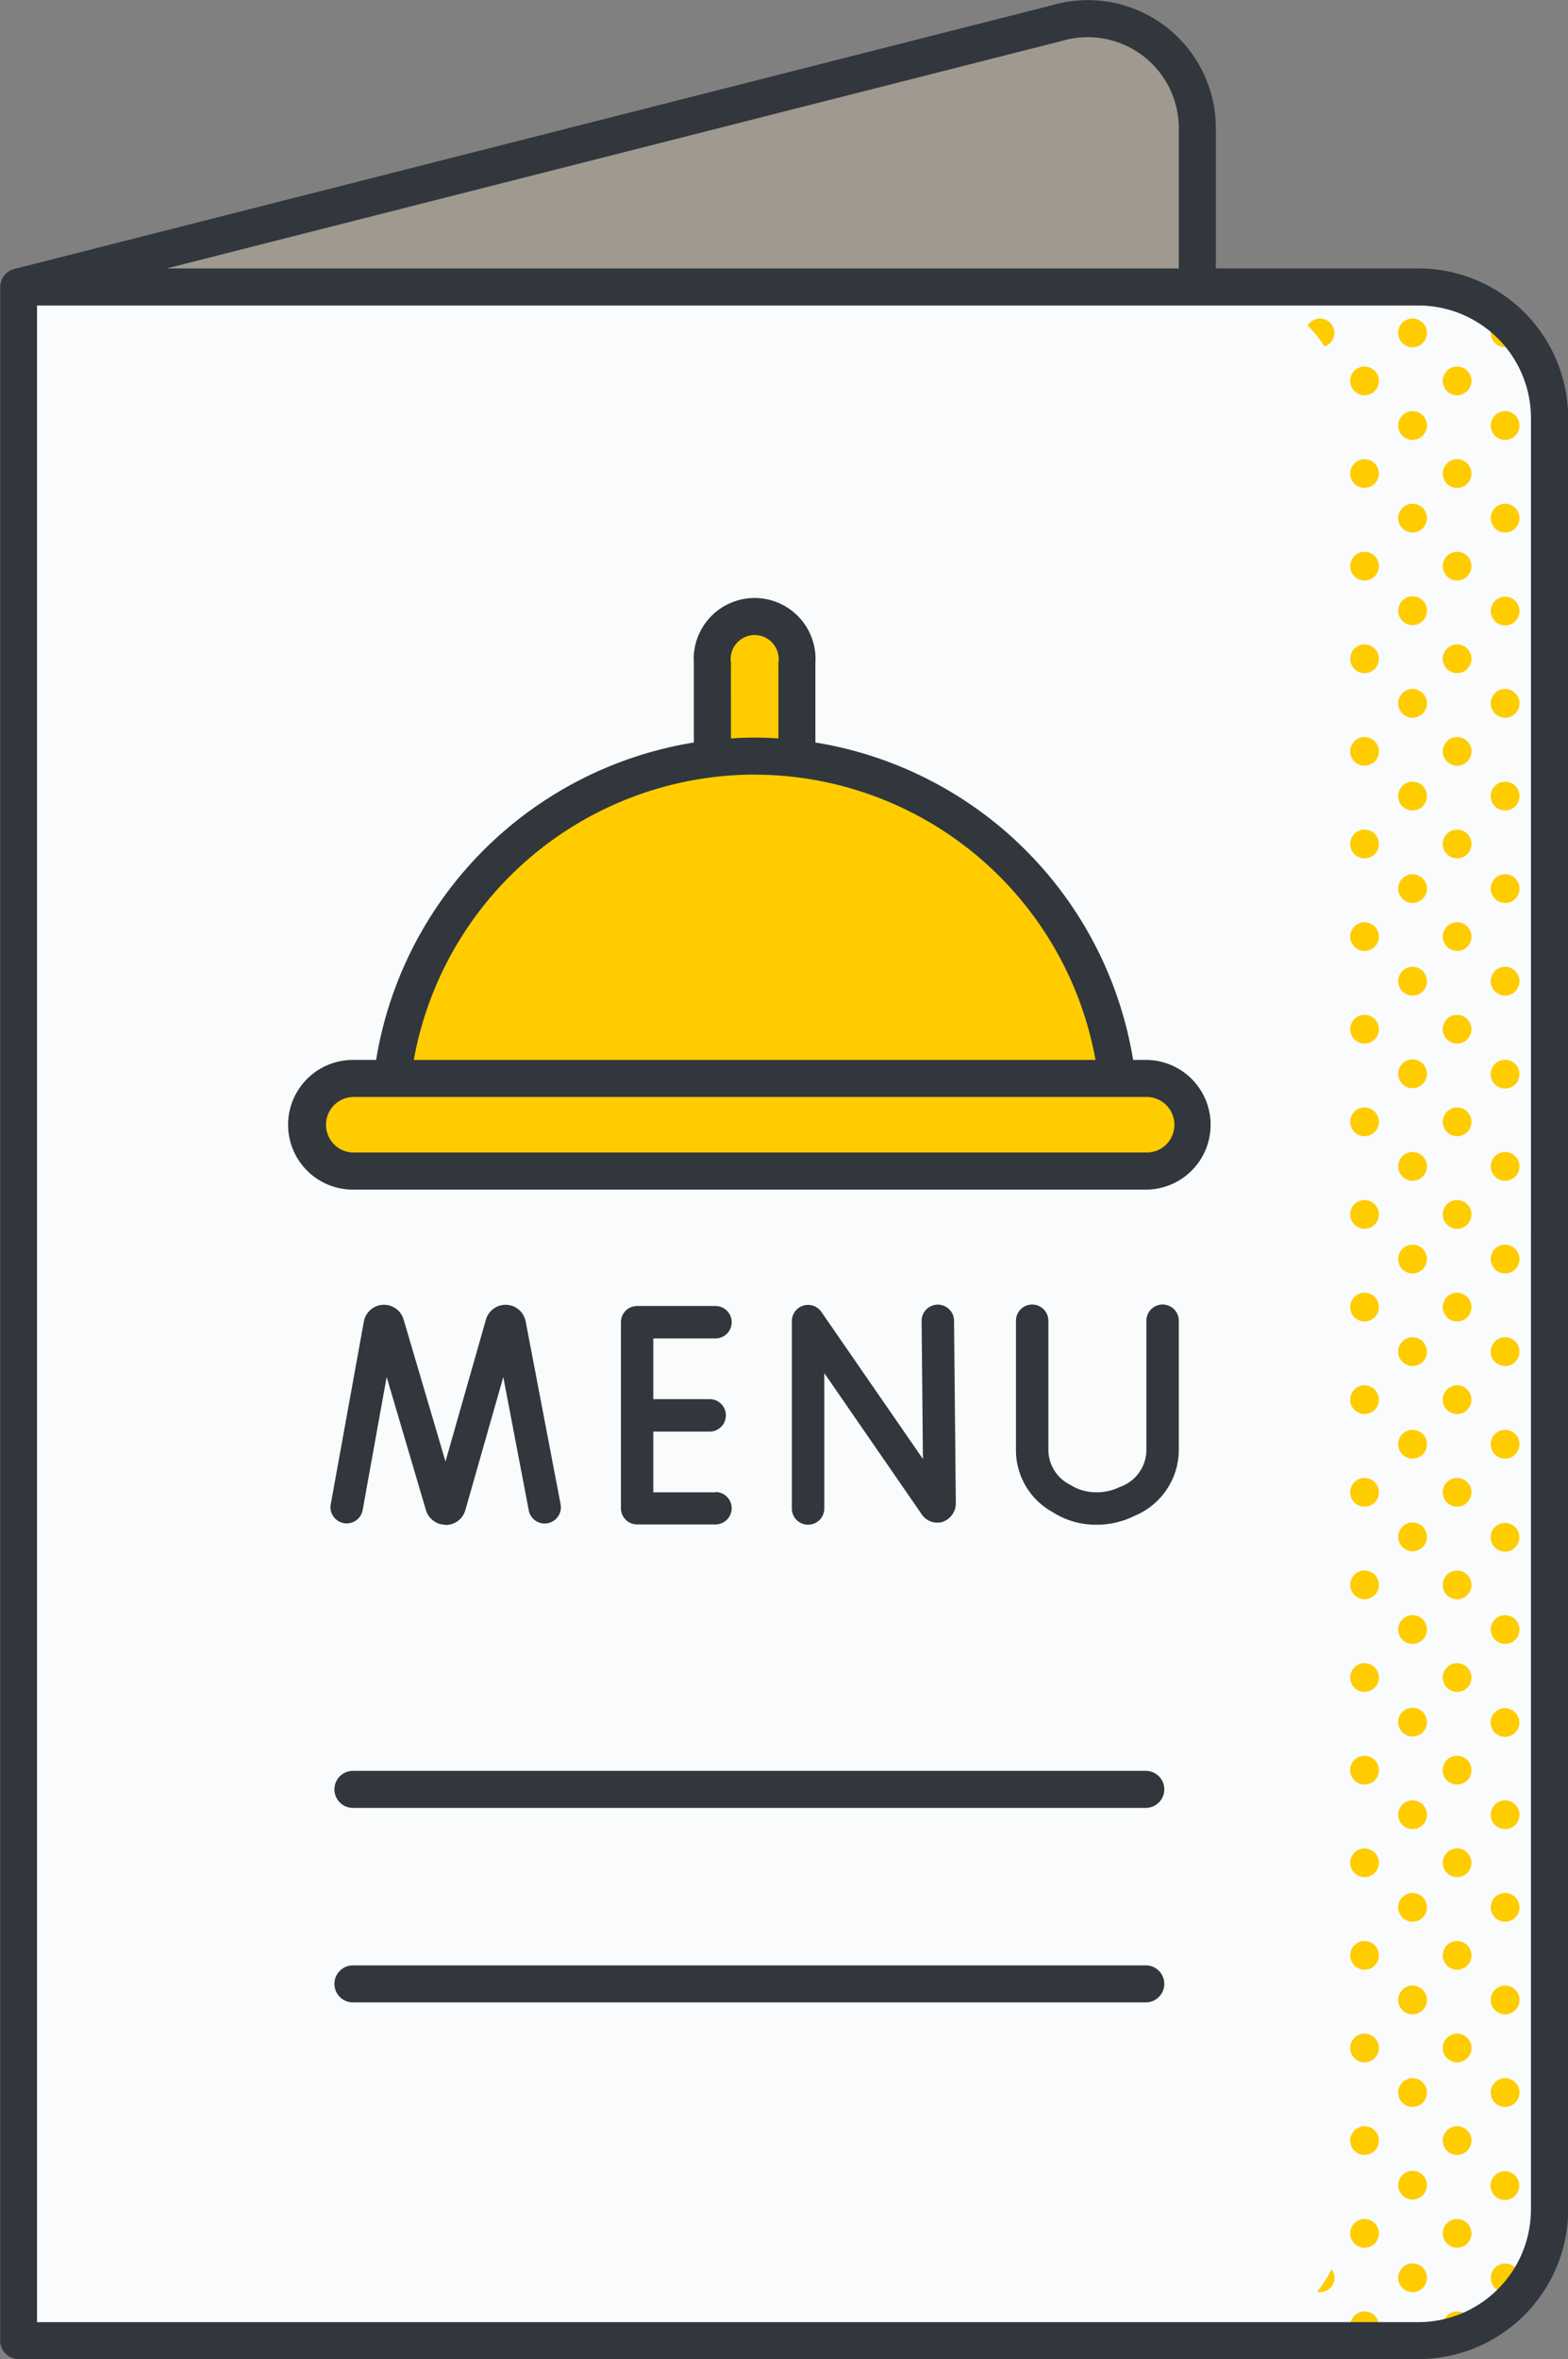 <svg xmlns="http://www.w3.org/2000/svg" width="56.827" height="85.475" viewBox="0 0 56.827 85.475"><rect x="0" y="0" width="56.827" height="85.475" fill="#808080" stroke="none"/><defs><style>.a{fill:#9f9990;}.b{fill:#f9fbfc;}.c{fill:#fc0;}.d{fill:#31373d;}</style></defs><g transform="translate(-85.688 0)"><path class="a" d="M132.424,13.875V7.992a3.969,3.969,0,0,0-5.1-3.8L89.7,13.746v.129Z" transform="translate(-3.343 -3.349)"/><path class="b" d="M140.451,136.6H89.7V62.2h50.749a4.736,4.736,0,0,1,4.736,4.736v64.936A4.736,4.736,0,0,1,140.451,136.6Z" transform="translate(-3.343 -51.8)"/><g transform="translate(133.081 11.54)"><path class="c" d="M408.886,69.581a.519.519,0,0,0,1.035.059,4.773,4.773,0,0,0-.565-.574A.519.519,0,0,0,408.886,69.581Z" transform="translate(-402.25 -69.061)"/><path class="c" d="M398.993,79.449a.52.52,0,1,0,.52.52A.52.52,0,0,0,398.993,79.449Z" transform="translate(-393.578 -77.708)"/><path class="c" d="M409.407,89.107a.521.521,0,1,0,.52.521A.52.52,0,0,0,409.407,89.107Z" transform="translate(-402.251 -85.751)"/><path class="c" d="M398.993,99.521a.52.52,0,1,0,.52.52A.52.52,0,0,0,398.993,99.521Z" transform="translate(-393.578 -94.424)"/><path class="c" d="M409.407,109.179a.521.521,0,1,0,.52.521A.52.52,0,0,0,409.407,109.179Z" transform="translate(-402.251 -102.468)"/><path class="c" d="M398.993,119.593a.52.52,0,1,0,.52.52A.52.52,0,0,0,398.993,119.593Z" transform="translate(-393.578 -111.141)"/><ellipse class="c" cx="0.52" cy="0.521" rx="0.52" ry="0.521" transform="translate(6.631 10.085) rotate(-0.63)"/><path class="c" d="M398.993,139.666a.52.52,0,1,0,.52.52A.52.52,0,0,0,398.993,139.666Z" transform="translate(-393.578 -127.858)"/><path class="c" d="M409.407,149.324a.521.521,0,1,0,.52.521A.52.52,0,0,0,409.407,149.324Z" transform="translate(-402.251 -135.902)"/><path class="c" d="M398.993,159.738a.52.52,0,1,0,.52.52A.52.52,0,0,0,398.993,159.738Z" transform="translate(-393.578 -144.575)"/><path class="c" d="M409.407,169.4a.521.521,0,1,0,.52.521A.52.52,0,0,0,409.407,169.4Z" transform="translate(-402.251 -152.618)"/><path class="c" d="M398.993,179.81a.52.52,0,1,0,.52.52A.52.52,0,0,0,398.993,179.81Z" transform="translate(-393.578 -161.292)"/><path class="c" d="M409.407,189.468a.521.521,0,1,0,.52.521A.52.52,0,0,0,409.407,189.468Z" transform="translate(-402.251 -169.335)"/><path class="c" d="M398.993,199.883a.52.52,0,1,0,.52.52A.52.52,0,0,0,398.993,199.883Z" transform="translate(-393.578 -178.009)"/><path class="c" d="M409.407,209.541a.521.521,0,1,0,.52.521A.52.52,0,0,0,409.407,209.541Z" transform="translate(-402.251 -186.052)"/><path class="c" d="M398.993,219.955a.52.52,0,1,0,.52.52A.52.52,0,0,0,398.993,219.955Z" transform="translate(-393.578 -194.726)"/><ellipse class="c" cx="0.52" cy="0.521" rx="0.52" ry="0.521" transform="translate(6.628 26.863) rotate(-0.63)"/><path class="c" d="M398.993,240.027a.52.52,0,1,0,.52.52A.52.52,0,0,0,398.993,240.027Z" transform="translate(-393.578 -211.442)"/><path class="c" d="M409.407,249.685a.521.521,0,1,0,.52.521A.52.52,0,0,0,409.407,249.685Z" transform="translate(-402.251 -219.486)"/><path class="c" d="M398.993,260.1a.52.52,0,1,0,.52.52A.52.52,0,0,0,398.993,260.1Z" transform="translate(-393.578 -228.16)"/><path class="c" d="M409.407,269.758a.521.521,0,1,0,.52.521A.52.52,0,0,0,409.407,269.758Z" transform="translate(-402.251 -236.203)"/><path class="c" d="M398.993,280.172a.52.52,0,1,0,.52.52A.52.52,0,0,0,398.993,280.172Z" transform="translate(-393.578 -244.876)"/><path class="c" d="M409.407,289.83a.521.521,0,1,0,.52.521A.52.52,0,0,0,409.407,289.83Z" transform="translate(-402.251 -252.92)"/><path class="c" d="M398.993,300.244a.52.52,0,1,0,.52.52A.52.52,0,0,0,398.993,300.244Z" transform="translate(-393.578 -261.593)"/><path class="c" d="M409.407,309.9a.521.521,0,1,0,.52.521A.521.521,0,0,0,409.407,309.9Z" transform="translate(-402.251 -269.636)"/><path class="c" d="M398.993,320.317a.52.52,0,1,0,.52.52A.52.52,0,0,0,398.993,320.317Z" transform="translate(-393.578 -278.31)"/><ellipse class="c" cx="0.52" cy="0.521" rx="0.52" ry="0.521" transform="translate(6.626 43.642) rotate(-0.63)"/><path class="c" d="M398.993,340.389a.52.52,0,1,0,.52.52A.52.52,0,0,0,398.993,340.389Z" transform="translate(-393.578 -295.027)"/><path class="c" d="M409.407,350.047a.521.521,0,1,0,.52.521A.521.521,0,0,0,409.407,350.047Z" transform="translate(-402.251 -303.07)"/><path class="c" d="M398.993,360.461a.52.52,0,1,0,.52.52A.52.52,0,0,0,398.993,360.461Z" transform="translate(-393.578 -311.743)"/><ellipse class="c" cx="0.52" cy="0.521" rx="0.52" ry="0.521" transform="translate(6.625 50.353) rotate(-0.63)"/><path class="c" d="M398.993,380.534a.521.521,0,1,0,.52.52A.52.52,0,0,0,398.993,380.534Z" transform="translate(-393.578 -328.461)"/><path class="c" d="M409.407,390.192a.521.521,0,1,0,.52.521A.521.521,0,0,0,409.407,390.192Z" transform="translate(-402.251 -336.504)"/><path class="c" d="M398.993,400.606a.52.52,0,1,0,.52.52A.52.52,0,0,0,398.993,400.606Z" transform="translate(-393.578 -345.177)"/><path class="c" d="M409.407,410.264a.521.521,0,1,0,.52.521A.521.521,0,0,0,409.407,410.264Z" transform="translate(-402.251 -353.221)"/><path class="c" d="M398.993,420.678a.52.52,0,1,0,.52.52A.52.52,0,0,0,398.993,420.678Z" transform="translate(-393.578 -361.894)"/><path class="c" d="M409.407,430.336a.521.521,0,1,0,.52.521A.52.52,0,0,0,409.407,430.336Z" transform="translate(-402.251 -369.937)"/><path class="c" d="M398.993,440.751a.52.52,0,1,0,.52.52A.52.52,0,0,0,398.993,440.751Z" transform="translate(-393.578 -378.611)"/><path class="c" d="M409.407,450.409a.521.521,0,1,0,.52.521A.52.52,0,0,0,409.407,450.409Z" transform="translate(-402.251 -386.655)"/><path class="c" d="M398.993,460.823a.52.52,0,1,0,.52.52A.52.52,0,0,0,398.993,460.823Z" transform="translate(-393.578 -395.328)"/><ellipse class="c" cx="0.52" cy="0.521" rx="0.52" ry="0.521" transform="translate(6.622 67.132) rotate(-0.63)"/><path class="c" d="M398.993,480.9a.52.52,0,1,0,.52.52A.52.52,0,0,0,398.993,480.9Z" transform="translate(-393.578 -412.044)"/><path class="c" d="M409.928,491.074a.52.52,0,1,0-.52.521A.52.52,0,0,0,409.928,491.074Z" transform="translate(-402.251 -420.088)"/><path class="c" d="M399.514,501.488a.52.52,0,1,0-.837.411,4.72,4.72,0,0,0,.816-.271A.518.518,0,0,0,399.514,501.488Z" transform="translate(-393.578 -428.762)"/><path class="c" d="M389.334,69.034a.521.521,0,1,0,.521.521A.521.521,0,0,0,389.334,69.034Z" transform="translate(-385.533 -69.034)"/><path class="c" d="M378.92,79.449a.52.52,0,1,0,.521.52A.52.52,0,0,0,378.92,79.449Z" transform="translate(-376.86 -77.708)"/><path class="c" d="M389.334,89.107a.521.521,0,1,0,.521.521A.521.521,0,0,0,389.334,89.107Z" transform="translate(-385.533 -85.751)"/><path class="c" d="M378.92,99.521a.52.52,0,1,0,.521.52A.52.52,0,0,0,378.92,99.521Z" transform="translate(-376.86 -94.424)"/><path class="c" d="M389.334,109.179a.521.521,0,1,0,.521.521A.521.521,0,0,0,389.334,109.179Z" transform="translate(-385.533 -102.468)"/><path class="c" d="M378.92,119.593a.52.52,0,1,0,.521.52A.52.52,0,0,0,378.92,119.593Z" transform="translate(-376.86 -111.141)"/><circle class="c" cx="0.521" cy="0.521" r="0.521" transform="translate(3.28 10.066)"/><path class="c" d="M378.92,139.666a.52.52,0,1,0,.521.52A.52.52,0,0,0,378.92,139.666Z" transform="translate(-376.86 -127.858)"/><path class="c" d="M389.334,149.324a.521.521,0,1,0,.521.521A.521.521,0,0,0,389.334,149.324Z" transform="translate(-385.533 -135.902)"/><path class="c" d="M378.92,159.738a.52.52,0,1,0,.521.52A.52.52,0,0,0,378.92,159.738Z" transform="translate(-376.86 -144.575)"/><path class="c" d="M389.334,169.4a.521.521,0,1,0,.521.521A.521.521,0,0,0,389.334,169.4Z" transform="translate(-385.533 -152.618)"/><path class="c" d="M378.92,179.81a.52.52,0,1,0,.521.52A.52.52,0,0,0,378.92,179.81Z" transform="translate(-376.86 -161.292)"/><path class="c" d="M389.334,189.468a.521.521,0,1,0,.521.521A.521.521,0,0,0,389.334,189.468Z" transform="translate(-385.533 -169.335)"/><path class="c" d="M378.92,199.883a.52.52,0,1,0,.521.52A.52.52,0,0,0,378.92,199.883Z" transform="translate(-376.86 -178.009)"/><path class="c" d="M389.334,209.541a.521.521,0,1,0,.521.521A.521.521,0,0,0,389.334,209.541Z" transform="translate(-385.533 -186.052)"/><path class="c" d="M378.92,219.955a.52.52,0,1,0,.521.52A.52.52,0,0,0,378.92,219.955Z" transform="translate(-376.86 -194.726)"/><circle class="c" cx="0.521" cy="0.521" r="0.521" transform="translate(3.28 26.844)"/><path class="c" d="M378.92,240.027a.52.52,0,1,0,.521.52A.52.52,0,0,0,378.92,240.027Z" transform="translate(-376.86 -211.442)"/><path class="c" d="M389.334,249.685a.521.521,0,1,0,.521.521A.521.521,0,0,0,389.334,249.685Z" transform="translate(-385.533 -219.486)"/><path class="c" d="M378.92,260.1a.52.52,0,1,0,.521.52A.52.52,0,0,0,378.92,260.1Z" transform="translate(-376.86 -228.16)"/><path class="c" d="M389.334,269.758a.521.521,0,1,0,.521.521A.521.521,0,0,0,389.334,269.758Z" transform="translate(-385.533 -236.203)"/><path class="c" d="M378.92,280.172a.52.52,0,1,0,.521.52A.52.52,0,0,0,378.92,280.172Z" transform="translate(-376.86 -244.876)"/><path class="c" d="M389.334,289.83a.521.521,0,1,0,.521.521A.521.521,0,0,0,389.334,289.83Z" transform="translate(-385.533 -252.92)"/><path class="c" d="M378.92,300.244a.52.52,0,1,0,.521.52A.52.52,0,0,0,378.92,300.244Z" transform="translate(-376.86 -261.593)"/><path class="c" d="M389.334,309.9a.521.521,0,1,0,.521.521A.521.521,0,0,0,389.334,309.9Z" transform="translate(-385.533 -269.636)"/><path class="c" d="M378.92,320.317a.52.52,0,1,0,.521.52A.52.52,0,0,0,378.92,320.317Z" transform="translate(-376.86 -278.31)"/><circle class="c" cx="0.521" cy="0.521" r="0.521" transform="translate(3.28 43.621)"/><path class="c" d="M378.92,340.389a.52.52,0,1,0,.521.52A.52.52,0,0,0,378.92,340.389Z" transform="translate(-376.86 -295.027)"/><path class="c" d="M389.334,350.047a.521.521,0,1,0,.521.521A.521.521,0,0,0,389.334,350.047Z" transform="translate(-385.533 -303.07)"/><path class="c" d="M378.92,360.461a.52.52,0,1,0,.521.52A.52.52,0,0,0,378.92,360.461Z" transform="translate(-376.86 -311.743)"/><circle class="c" cx="0.521" cy="0.521" r="0.521" transform="translate(3.28 50.332)"/><path class="c" d="M378.92,380.534a.521.521,0,1,0,.521.52A.52.52,0,0,0,378.92,380.534Z" transform="translate(-376.86 -328.461)"/><path class="c" d="M389.334,390.192a.521.521,0,1,0,.521.521A.521.521,0,0,0,389.334,390.192Z" transform="translate(-385.533 -336.504)"/><path class="c" d="M378.92,400.606a.52.52,0,1,0,.521.52A.52.52,0,0,0,378.92,400.606Z" transform="translate(-376.86 -345.177)"/><path class="c" d="M389.334,410.264a.521.521,0,1,0,.521.521A.521.521,0,0,0,389.334,410.264Z" transform="translate(-385.533 -353.221)"/><path class="c" d="M378.92,420.678a.52.52,0,1,0,.521.52A.52.52,0,0,0,378.92,420.678Z" transform="translate(-376.86 -361.894)"/><path class="c" d="M389.334,430.336a.521.521,0,1,0,.521.521A.521.521,0,0,0,389.334,430.336Z" transform="translate(-385.533 -369.937)"/><path class="c" d="M378.92,440.751a.52.52,0,1,0,.521.52A.52.52,0,0,0,378.92,440.751Z" transform="translate(-376.86 -378.611)"/><path class="c" d="M389.334,450.409a.521.521,0,1,0,.521.521A.521.521,0,0,0,389.334,450.409Z" transform="translate(-385.533 -386.655)"/><path class="c" d="M378.92,460.823a.52.52,0,1,0,.521.52A.52.52,0,0,0,378.92,460.823Z" transform="translate(-376.86 -395.328)"/><circle class="c" cx="0.521" cy="0.521" r="0.521" transform="translate(3.28 67.11)"/><path class="c" d="M378.92,480.9a.52.52,0,1,0,.521.52A.52.52,0,0,0,378.92,480.9Z" transform="translate(-376.86 -412.044)"/><path class="c" d="M389.855,491.074a.521.521,0,1,0-.521.521A.521.521,0,0,0,389.855,491.074Z" transform="translate(-385.533 -420.088)"/><path class="c" d="M378.92,500.968a.52.52,0,1,0,.521.52A.52.52,0,0,0,378.92,500.968Z" transform="translate(-376.86 -428.762)"/><path class="c" d="M369.636,69.034a.519.519,0,0,0-.446.255,4.782,4.782,0,0,1,.612.756.519.519,0,0,0-.167-1.011Z" transform="translate(-369.19 -69.034)"/><path class="c" d="M371.3,492.654a.519.519,0,0,0,.418-.828,4.752,4.752,0,0,1-.53.815.518.518,0,0,0,.112.013Z" transform="translate(-370.851 -421.148)"/></g><path class="d" d="M187.593,385.135H158.859a.671.671,0,1,1,0-1.342h28.734a.671.671,0,0,1,0,1.342Z" transform="translate(-60.38 -319.634)"/><path class="d" d="M187.593,427.3H158.859a.671.671,0,1,1,0-1.342h28.734a.671.671,0,1,1,0,1.342Z" transform="translate(-60.38 -354.752)"/><path class="c" d="M182.579,150.351h-1.043a13.228,13.228,0,0,0-11.6-11.587v-3.471a1.538,1.538,0,1,0-3.063,0v3.471a13.228,13.228,0,0,0-11.6,11.587h-1.424a1.678,1.678,0,1,0,0,3.355h28.734a1.678,1.678,0,1,0,0-3.355Z" transform="translate(-55.366 -111.279)"/><g transform="translate(85.688 0)"><path class="d" d="M179.235,146.337h-.459a13.928,13.928,0,0,0-11.515-11.5V131.95a2.207,2.207,0,1,0-4.405,0v2.887a13.928,13.928,0,0,0-11.515,11.5h-.84a2.349,2.349,0,1,0,0,4.7h28.734a2.349,2.349,0,1,0,0-4.7ZM164.2,131.95a.871.871,0,1,1,1.721,0v2.739c-.285-.018-.571-.03-.86-.03s-.576.012-.86.03Zm.86,4.052a12.572,12.572,0,0,1,12.353,10.335H152.706A12.572,12.572,0,0,1,165.058,136Zm14.176,13.691H150.5a1.007,1.007,0,0,1,0-2.013h28.734a1.007,1.007,0,1,1,0,2.013Z" transform="translate(-137.71 -107.936)"/><path class="d" d="M257.942,290.715a.587.587,0,0,1-.587-.587v-6.789a.587.587,0,0,1,1.07-.334l3.681,5.33-.048-5a.587.587,0,0,1,.582-.593h.006a.587.587,0,0,1,.587.581l.064,6.573a.716.716,0,0,1-.479.717.682.682,0,0,1-.767-.29l-3.52-5.1v4.905A.587.587,0,0,1,257.942,290.715Z" transform="translate(-228.657 -235.474)"/><path class="d" d="M161.5,290.716a.739.739,0,0,1-.7-.5l-.007-.021-1.426-4.832-.87,4.822a.587.587,0,0,1-1.156-.209l1.2-6.624a.741.741,0,0,1,1.431-.1l.007.021,1.52,5.153,1.467-5.146.006-.02a.741.741,0,0,1,1.431.081l1.268,6.633a.587.587,0,0,1-1.154.221l-.923-4.831-1.377,4.829-.006.02a.739.739,0,0,1-.7.512Z" transform="translate(-145.354 -235.474)"/><path class="d" d="M223.722,289.85H221.47v-2.2h2.043a.587.587,0,1,0,0-1.175H221.47v-2.2h2.253a.587.587,0,0,0,0-1.175h-2.84a.587.587,0,0,0-.587.587v6.74a.587.587,0,0,0,.587.587h2.84a.587.587,0,1,0,0-1.174Z" transform="translate(-197.793 -235.783)"/><path class="d" d="M308.853,290.715h-.005a2.874,2.874,0,0,1-1.569-.451,2.562,2.562,0,0,1-1.338-2.258v-4.68a.587.587,0,1,1,1.175,0v4.68a1.42,1.42,0,0,0,.8,1.268,1.719,1.719,0,0,0,.938.266h0a1.882,1.882,0,0,0,.855-.194,1.424,1.424,0,0,0,.959-1.345v-4.676a.587.587,0,1,1,1.175,0V288a2.59,2.59,0,0,1-1.605,2.394A3.047,3.047,0,0,1,308.853,290.715Z" transform="translate(-269.121 -235.474)"/><path class="d" d="M137.091,9.726h-7.339V4.643A4.64,4.64,0,0,0,123.8.194l-37.6,9.553a.654.654,0,0,0-.065.023c-.012,0-.024.007-.036.012a.677.677,0,0,0-.106.058l-.017.013a.685.685,0,0,0-.076.063c-.01.009-.018.02-.027.03a.7.7,0,0,0-.05.061c-.009.013-.017.026-.025.039a.678.678,0,0,0-.036.066c-.007.014-.013.029-.019.043a.675.675,0,0,0-.024.077c0,.014-.008.027-.011.041a.67.67,0,0,0-.013.125V84.8a.671.671,0,0,0,.671.671h50.732a5.43,5.43,0,0,0,5.424-5.424V15.15a5.43,5.43,0,0,0-5.424-5.424Zm-12.95-8.235.027-.007a3.3,3.3,0,0,1,4.242,3.16V9.726H91.726Zm17.031,78.56a4.086,4.086,0,0,1-4.082,4.082H87.03V11.068h50.061a4.086,4.086,0,0,1,4.082,4.082Z" transform="translate(-85.688 0)"/></g></g></svg>